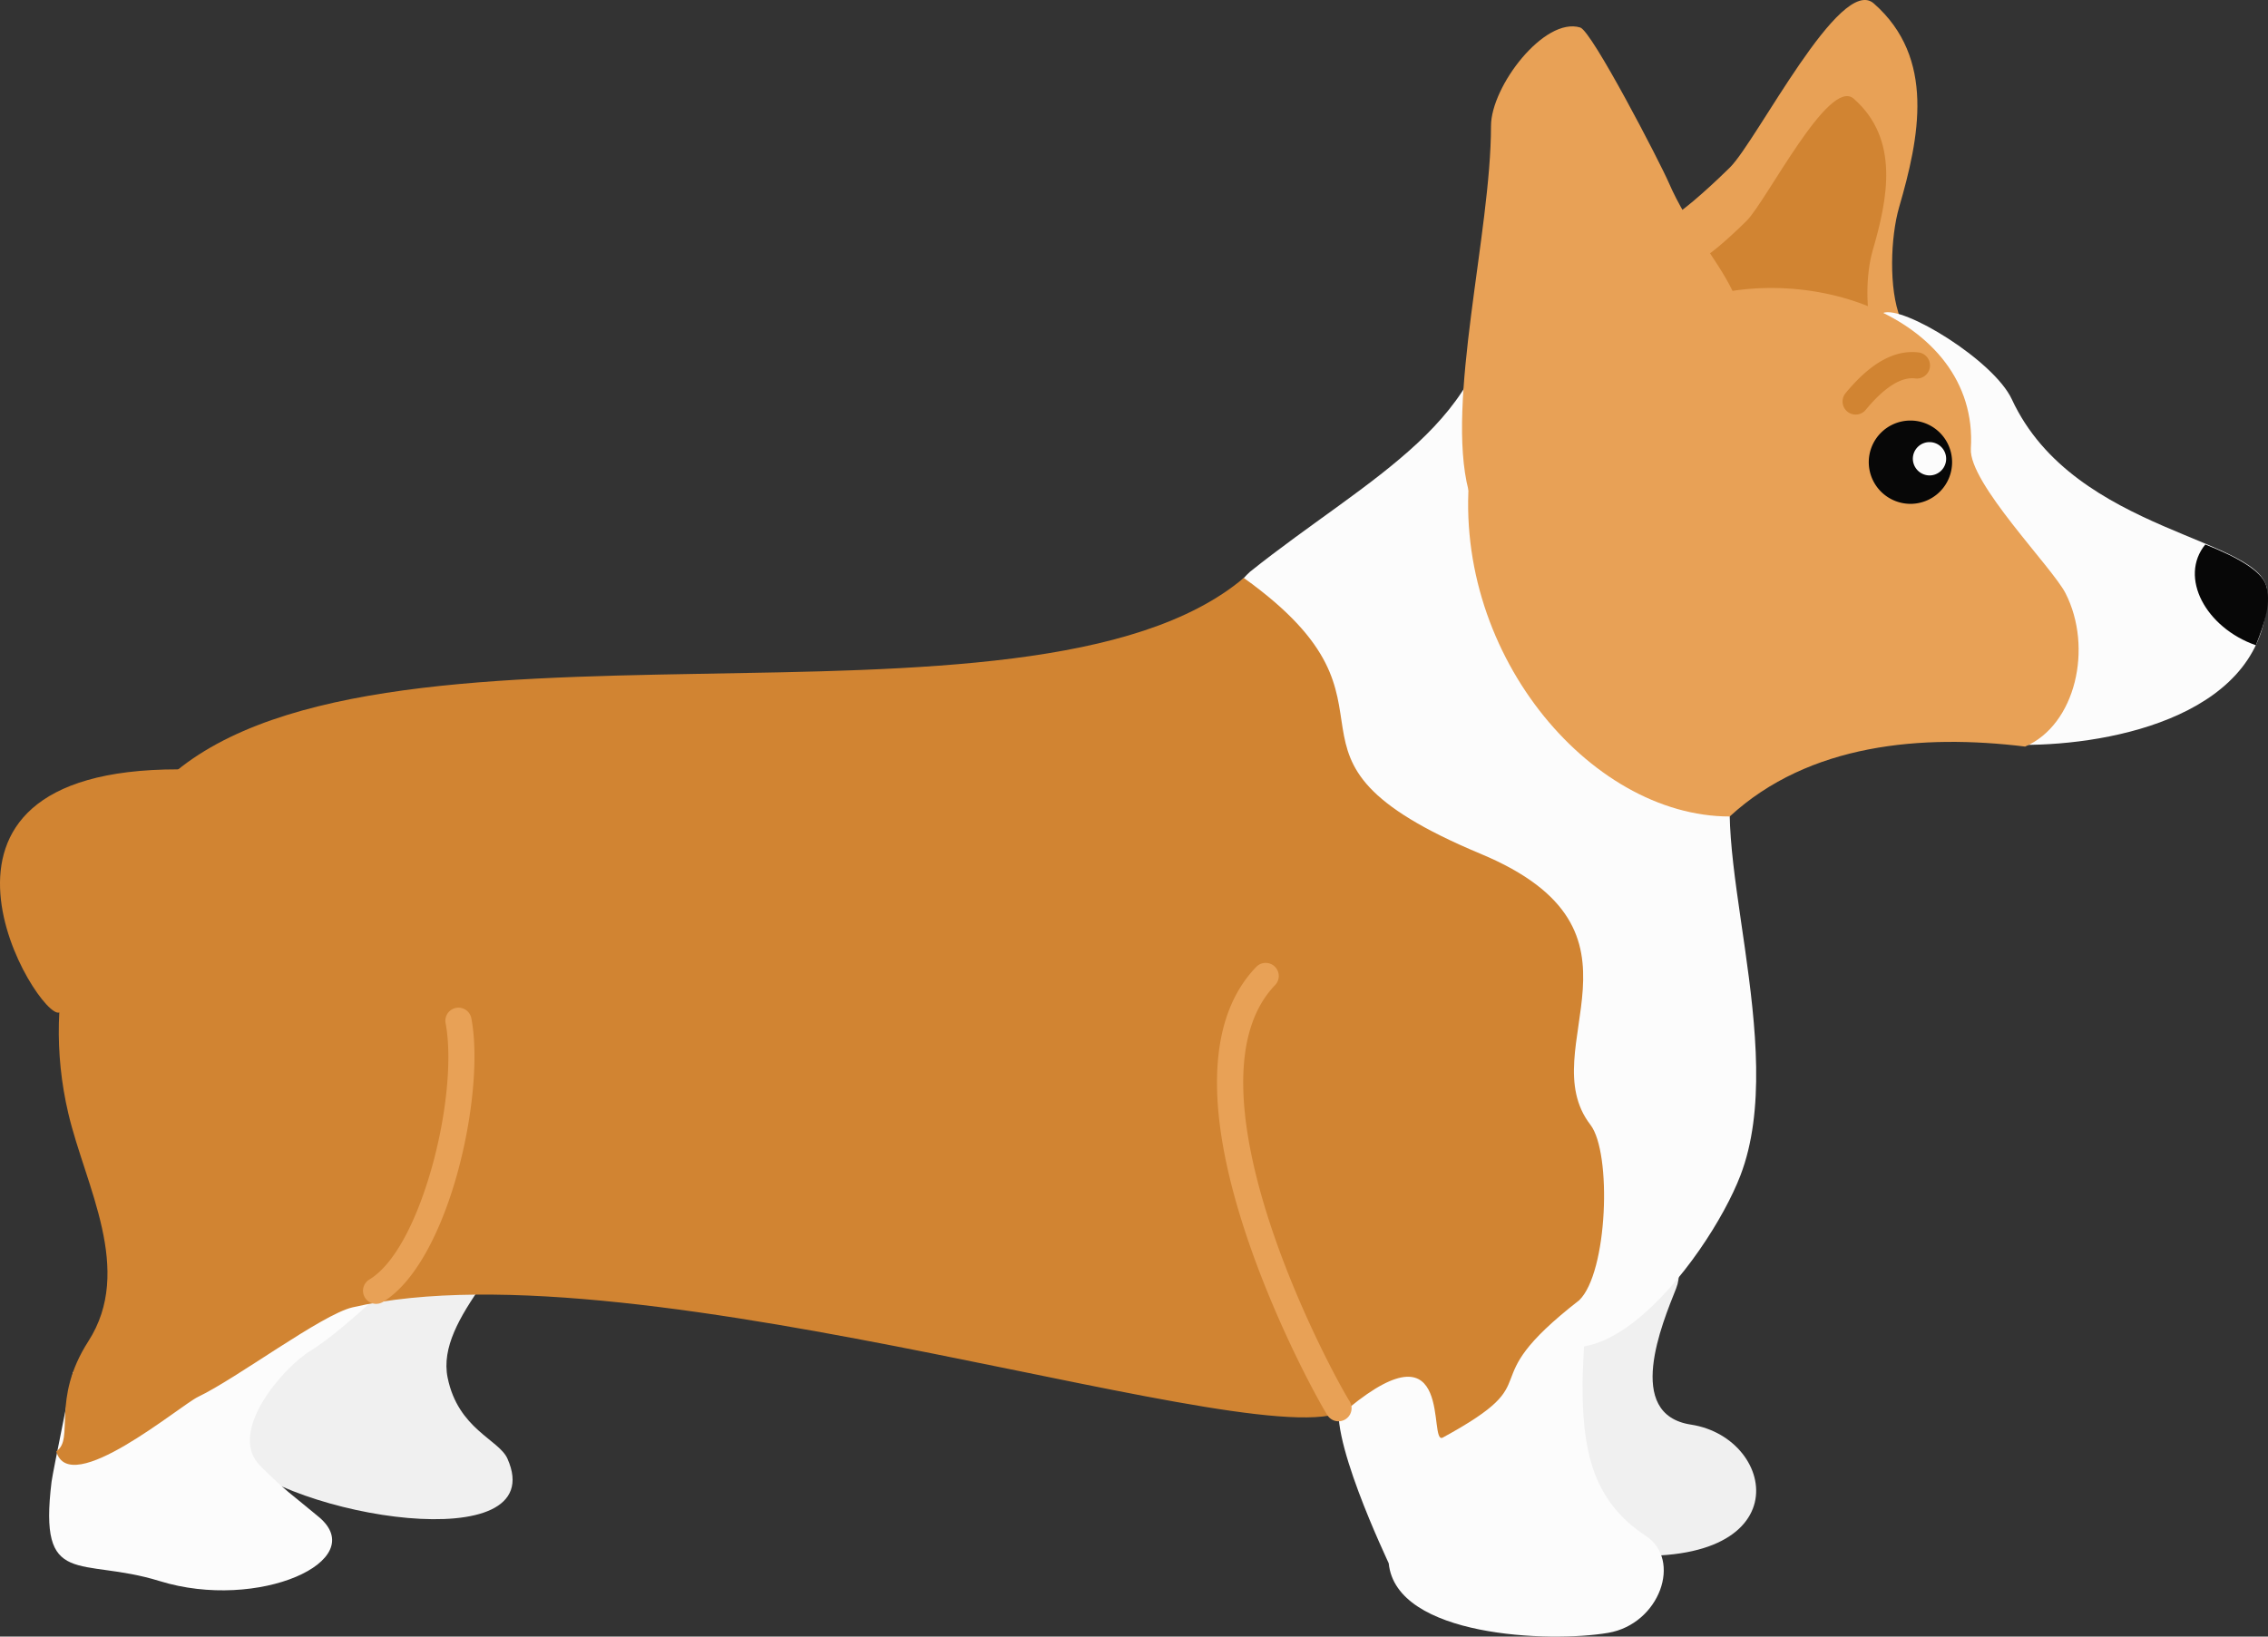 <svg xmlns="http://www.w3.org/2000/svg" width="1080" height="779.56" viewBox="0 0 1080 779.56"><rect x="0" y="0" width="1080" height="779.56" fill="#333333" stroke="none"/><g id="Layer_2" data-name="Layer 2"><g id="Royal_corgi04_188113790"><g id="Royal_corgi04_188113790-2" data-name="Royal_corgi04_188113790"><path d="M763 739.89c95.34 10.91 84.19-54.87 42.21-61.3-31.94-4.89-13.63-48.26-7.08-64.79 18-45.46-158.4-72.54-127.82 37.49C680.1 686.5 676.84 731 763 739.89z" fill="#f0f0f0" fill-rule="evenodd"/><path d="M259.07 562.67c-9.93-11.69-43.49 17.44-57.76 14.85-35.75-6.5-40.89-8.42-77.09 9.9-24.54 12.42-40.41 77.14-14.69 104.9 28.29 30.54 153.49 50.6 132.12 2.5-4.07-9.18-23.47-14-28.49-38.57C207.32 627.56 247.77 597.47 259.07 562.67z" fill="#f0f0f0" fill-rule="evenodd"/><path d="M203.8 596.81c-9.58 5.73-38 35.65-56.06 46.69-13.05 8-39.78 38.84-23.81 54.74 12.62 12.57 14.71 13.28 27.94 24.38 24.88 20.86-29 45-75.84 30.5-38.09-11.78-57.76 4-51.47-47.36.56-4.54 10.37-52 10.17-52.09 21.3-15 74.7-26.92 94.05-44.16 14.6-13 29.41-24.26 51.48-16.25C182.36 594 202.25 597.73 203.8 596.81z" fill="#fcfcfc" fill-rule="evenodd"/><path d="M755.65 614.34s-2.07 39.11-2.07 44.36c0 29.11 3.26 55.33 30.06 72.83 17.56 11.47 6.69 42.05-17.83 46.25-27.76 4.75-101 2-104.51-33.11.0-.3-31-64.66-22.42-79.17 20.59-34.8 92.2-41.37 102.28-53.27C741.21 612.18 751.92 611.65 755.65 614.34z" fill="#fcfcfc" fill-rule="evenodd"/><path d="M796.43 102.83c6.89 15.54 21.05 79.46 40.09 79.46 45.21.0 55.53-27.5 67.35-29.3.7-.1.79-.68 1.09-1.33-5.64-14-4.71-38.86-.62-52.95 9.63-33.13 17.49-71.1-12.05-97.06-15.89-14-55.53 65.14-68.47 78.08C819.46 84.1 801.58 101.07 796.43 102.83z" fill="#e8a156" fill-rule="evenodd"/><path d="M811.26 122.46c5.14 11.6 15.69 59.26 29.89 59.26 33.71.0 41.41-20.5 50.23-21.84.52-.08.59-.52.81-1-4.21-10.44-3.52-29-.46-39.48 7.18-24.7 13-53-9-72.39-11.86-10.41-41.42 48.58-51.07 58.24C828.43 108.5 815.1 121.16 811.26 122.46z" fill="#d18432" fill-rule="evenodd"/><path d="M896.65 149.09c9.44-3.87 52.78 22.57 61.38 41.13 30 64.66 121.61 65.49 121.61 92 0 57.92-73.05 72.79-116.64 72.59-23.11-.11-15.92-15-48.82-79-25.16-49-.69-74-16.07-93.22-6-7.47-7.62-22.68-2.5-29.85z" fill="#fcfcfc" fill-rule="evenodd"/><path d="M1050.14 259.36c15.34 6 26.67 12.64 28.87 19.19 2.68 8-.47 18-4.79 28.8C1050.32 299 1037.44 274.92 1050.14 259.36z" fill="#070707" fill-rule="evenodd"/><path d="M588.62 279.21c.09.17 6.61 42.77 10.86 56.67 23.12 75.73 56.45 101.3 80.42 179.45 13.19 43 21.17 59.62 36.49 96.75 31.12 75.45 97-11.93 112.41-52.24 23.58-61.6-17.57-160.31-1.19-199.74 14.25-34.31-81.92-156.52-88.54-208.45-1-7.82-32.75-14.48-28.1-17.13 1.48 65.84-58.86 92.38-115.72 137.82C593.92 273.4 588.84 279.07 588.62 279.21z" fill="#fcfcfc" fill-rule="evenodd"/><path d="M84.88 366.47c-140.48-.11-66.5 119.71-56.65 115.81 24.64-9.75 66.25-84.6 59-102.82C85.11 374.05 87.92 366.48 84.88 366.47z" fill="#d18432" fill-rule="evenodd"/><path d="M752 619.36c-53.6 41.66-11.68 36.34-64.94 65.39-7.3 4 6.1-55.92-44.88-14-32.79 27-336.37-80.2-474.36-48-14.62 3.42-55.1 33.85-73.49 42.61C85.58 669.59 33 714.07 26.8 691.31c8.88-5.83-2.65-24.52 15.26-52.4 21.86-34-1.39-73.91-9.53-108.56C19.05 473 36.09 414 76.78 373.68c96.73-95.75 413.17-12 515.51-98.39 87.9 62.95.0 84.28 112.9 131.47 88.09 36.82 23.89 92.26 52.14 129C767.64 549.09 765.6 606.22 752 619.36z" fill="#d18432" fill-rule="evenodd"/><path d="M642.67 667.48a6.24 6.24.0 1 1-10.6 6.59c-6.21-9.93-40.35-72.71-50-130.06-5.45-32.58-3.06-63.67 16.29-83.59a6.24 6.24.0 0 1 8.94 8.7c-16 16.51-17.77 43.81-12.91 72.84C603.69 597.25 636.67 657.88 642.67 667.48z" fill="#e8a156" fill-rule="evenodd"/><path d="M182.47 620.08a6.24 6.24.0 1 1-6.5-10.65c11.68-7.13 21.58-26.6 28.32-48.76 8-26.19 11.27-55.62 7.9-73.27a6.24 6.24.0 1 1 12.26-2.35c3.72 19.47.27 51.28-8.23 79.24C208.68 589.06 197 611.21 182.47 620.08z" fill="#e8a156" fill-rule="evenodd"/><path d="M823.68 388.92c-67.17.0-133.71-79.64-123.54-166.47 4.94-42.18 66.73-62.66 98.06-76.31 57.13-24.91 144.33 3.51 140.3 67.56-1 16.36 38.79 56.53 45.1 68.92 13.18 25.91 4.82 62.62-19.25 73C915.43 349.62 861.47 354.09 823.68 388.92z" fill="#e8a156" fill-rule="evenodd"/><path d="M824.28 140.75l.73-2.2C817.4 122.87 803.8 108.1 794.6 86.9c-4.18-9.64-36.54-72.11-42.11-73.8C735.36 7.91 710 41.17 710 60c0 50.77-21.66 131.35-10.7 173.57C701.52 242.32 760.34 161.62 824.28 140.75z" fill="#e8a156" fill-rule="evenodd"/><path d="M909.73 240a19.84 19.84.0 1 0-19.84-19.84A19.89 19.89.0 0 0 909.73 240z" fill="#070707" fill-rule="evenodd"/><path d="M918.81 226.46a7.93 7.93.0 1 0-7.93-7.93A8 8 0 0 0 918.81 226.46z" fill="#fcfcfc" fill-rule="evenodd"/><path d="M913.88 167.92a6.24 6.24.0 0 1-1.66 12.36q-4.76-.65-10.26 2.56-6.39 3.74-13.5 12.36a6.23 6.23.0 1 1-9.63-7.91q8.56-10.39 16.87-15.24Q904.9 166.7 913.88 167.92z" fill="#d18432" fill-rule="evenodd"/></g></g></g></svg>
